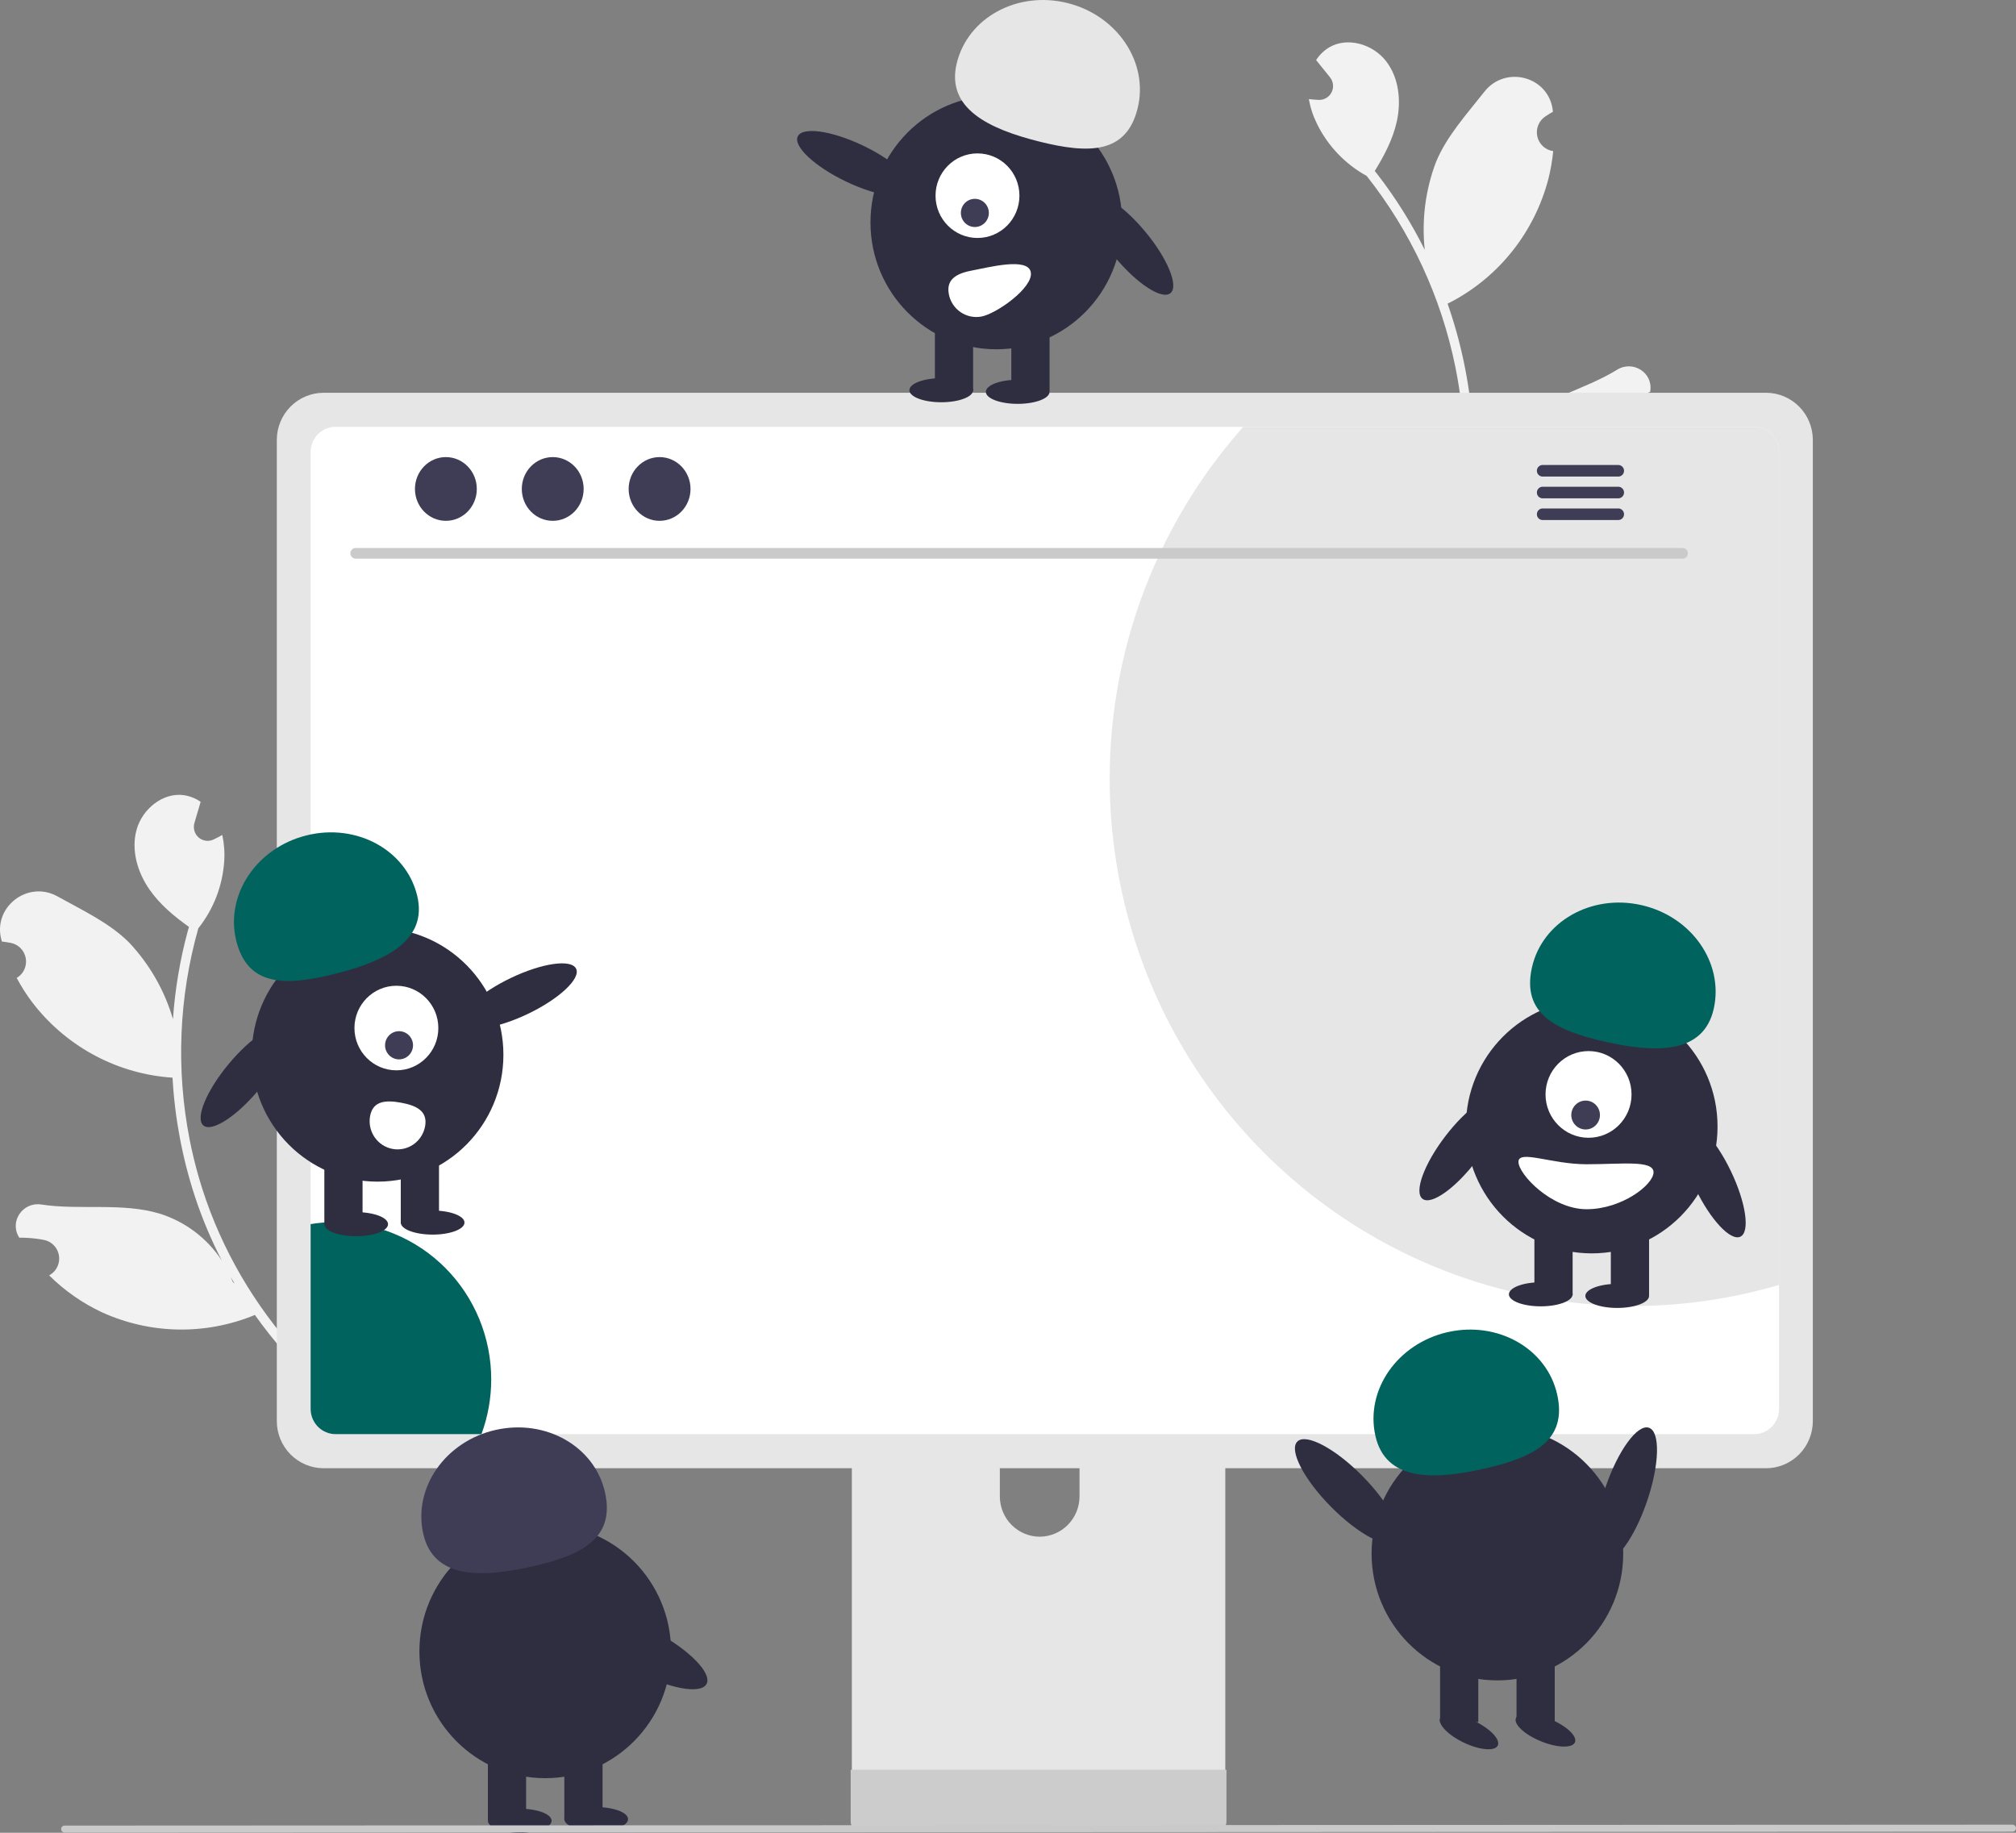 <svg width="88" height="80" viewBox="0 0 88 80" fill="none" xmlns="http://www.w3.org/2000/svg">
<rect x="0" y="0" width="88" height="80" fill="#808080" stroke="none"/>
<g clip-path="url(#clip0_255_3)">
<path d="M16.783 54.616C16.67 54.669 16.544 54.687 16.422 54.666C16.299 54.645 16.186 54.587 16.097 54.498C16.009 54.41 15.949 54.297 15.927 54.174C15.905 54.05 15.92 53.923 15.972 53.809C15.963 53.747 15.956 53.702 15.947 53.64C15.936 53.629 15.926 53.619 15.916 53.609C14.888 52.588 13.146 53.332 13.149 54.787C13.152 56.078 13.032 57.424 13.372 58.647C13.523 59.188 13.765 59.698 14.089 60.155C12.054 58.263 10.446 55.951 9.375 53.378C9.107 52.731 8.875 52.071 8.68 51.399C8.521 50.847 8.386 50.29 8.275 49.727C7.678 46.671 7.809 43.516 8.657 40.52C9.322 39.684 9.716 38.663 9.787 37.593C9.814 37.209 9.785 36.822 9.702 36.445C9.61 36.499 9.515 36.549 9.42 36.596C9.391 36.61 9.36 36.625 9.33 36.64L9.319 36.645C9.214 36.695 9.097 36.713 8.982 36.697C8.868 36.682 8.76 36.633 8.672 36.557C8.584 36.481 8.519 36.382 8.487 36.27C8.454 36.158 8.453 36.038 8.486 35.926C8.506 35.857 8.527 35.787 8.547 35.718C8.578 35.61 8.61 35.504 8.641 35.397C8.645 35.386 8.649 35.376 8.652 35.364C8.687 35.242 8.723 35.121 8.758 34.999C8.538 34.846 8.285 34.747 8.02 34.708C7.107 34.584 6.218 35.311 5.966 36.204C5.711 37.097 6 38.078 6.532 38.837C6.986 39.486 7.602 39.998 8.248 40.459C8.23 40.527 8.209 40.594 8.19 40.662C7.854 41.912 7.639 43.192 7.55 44.484C7.184 43.233 6.528 42.088 5.636 41.142C4.771 40.276 3.597 39.734 2.51 39.127C1.204 38.399 -0.351 39.612 0.07 41.055C0.074 41.069 0.079 41.083 0.083 41.097C0.213 41.112 0.343 41.133 0.472 41.157C0.635 41.19 0.784 41.27 0.9 41.389C1.017 41.508 1.095 41.66 1.124 41.825C1.153 41.989 1.133 42.158 1.065 42.311C0.997 42.463 0.885 42.591 0.743 42.678L0.729 42.687C0.926 43.055 1.15 43.408 1.4 43.742C2.107 44.669 2.997 45.439 4.014 46.004C5.03 46.568 6.151 46.915 7.307 47.022C7.382 47.028 7.456 47.035 7.531 47.039C7.629 48.79 7.953 50.521 8.495 52.188C8.817 53.169 9.217 54.124 9.692 55.041L9.674 55.009C9.031 54.037 8.076 53.319 6.969 52.975C5.332 52.479 3.455 52.833 1.803 52.576C1.008 52.452 0.406 53.298 0.823 53.992C0.83 54.003 0.837 54.014 0.843 54.025C1.073 54.023 1.302 54.035 1.53 54.062C1.661 54.077 1.79 54.097 1.92 54.122C2.082 54.154 2.231 54.235 2.348 54.354C2.464 54.473 2.542 54.625 2.571 54.789C2.601 54.954 2.58 55.123 2.512 55.276C2.444 55.428 2.332 55.556 2.191 55.643L2.176 55.652C2.166 55.658 2.157 55.664 2.146 55.67C2.816 56.336 3.594 56.88 4.446 57.279C5.493 57.756 6.625 58.013 7.773 58.033C8.921 58.053 10.062 57.837 11.124 57.398L11.126 57.397C11.936 58.536 12.861 59.587 13.886 60.532L18.329 58.661C18.324 58.605 18.317 58.547 18.311 58.491C17.911 58.691 17.488 58.84 17.051 58.935C17.212 58.389 17.371 57.839 17.532 57.293C17.536 57.282 17.539 57.271 17.542 57.26C17.623 56.981 17.706 56.703 17.787 56.423L17.787 56.423C17.53 55.78 17.193 55.172 16.783 54.616L16.783 54.616ZM7.513 46.672L7.514 46.667L7.514 46.675L7.513 46.672ZM10.236 56.028L10.162 55.957C10.138 55.894 10.112 55.831 10.084 55.768C10.076 55.75 10.066 55.734 10.058 55.716C10.119 55.821 10.177 55.926 10.239 56.03L10.236 56.028Z" fill="#F2F2F2"/>
<path d="M57.55 23.842C57.384 24.515 57.305 25.207 57.315 25.9L57.315 25.9C57.496 26.126 57.679 26.351 57.86 26.577C57.867 26.586 57.875 26.595 57.883 26.603C58.24 27.045 58.597 27.49 58.954 27.932C58.515 28.013 58.068 28.04 57.622 28.012C57.638 28.066 57.653 28.122 57.67 28.175H62.485C63.07 26.904 63.521 25.575 63.833 24.209H63.835C64.983 24.202 66.118 23.958 67.17 23.493C68.222 23.028 69.168 22.351 69.951 21.504C70.585 20.805 71.094 20 71.457 19.126C71.445 19.125 71.435 19.123 71.423 19.121L71.406 19.119C71.242 19.093 71.09 19.018 70.969 18.904C70.848 18.79 70.764 18.642 70.728 18.479C70.693 18.316 70.707 18.145 70.768 17.99C70.83 17.835 70.937 17.703 71.075 17.61C71.184 17.537 71.296 17.468 71.411 17.402C71.611 17.289 71.818 17.189 72.03 17.102C72.032 17.089 72.034 17.076 72.036 17.063C72.156 16.261 71.277 15.714 70.59 16.137C69.165 17.017 67.298 17.42 65.977 18.514C65.087 19.262 64.48 20.296 64.259 21.442L64.254 21.478C64.342 20.448 64.346 19.412 64.268 18.38C64.13 16.632 63.767 14.909 63.188 13.255C63.255 13.222 63.321 13.188 63.388 13.153C64.413 12.605 65.315 11.849 66.037 10.933C66.759 10.017 67.285 8.96 67.583 7.83C67.686 7.425 67.758 7.013 67.799 6.596L67.782 6.594C67.618 6.568 67.466 6.494 67.345 6.379C67.224 6.265 67.14 6.117 67.104 5.954C67.069 5.791 67.082 5.621 67.144 5.466C67.206 5.311 67.313 5.178 67.451 5.085C67.56 5.012 67.672 4.943 67.787 4.878C67.785 4.863 67.784 4.849 67.782 4.834C67.619 3.339 65.72 2.825 64.794 4.004C64.023 4.986 63.147 5.942 62.68 7.078C62.219 8.297 62.052 9.609 62.192 10.905C61.616 9.748 60.929 8.65 60.14 7.628C60.097 7.572 60.052 7.518 60.009 7.463C60.428 6.786 60.801 6.075 60.972 5.299C61.172 4.392 61.063 3.375 60.487 2.649C59.912 1.924 58.815 1.599 58.019 2.068C57.789 2.207 57.594 2.397 57.45 2.623C57.529 2.722 57.608 2.82 57.688 2.919C57.695 2.928 57.702 2.937 57.71 2.945C57.779 3.032 57.85 3.117 57.919 3.204C57.964 3.261 58.01 3.317 58.055 3.373C58.128 3.464 58.174 3.574 58.186 3.69C58.199 3.806 58.178 3.923 58.125 4.028C58.073 4.132 57.992 4.219 57.892 4.278C57.792 4.337 57.678 4.365 57.562 4.36L57.55 4.359C57.517 4.358 57.482 4.356 57.45 4.354C57.344 4.347 57.237 4.339 57.132 4.325C57.199 4.704 57.321 5.072 57.493 5.417C57.967 6.376 58.722 7.165 59.655 7.678C61.583 10.113 62.911 12.973 63.529 16.025C63.643 16.587 63.732 17.153 63.795 17.724C63.872 18.42 63.911 19.12 63.911 19.82C63.907 22.611 63.308 25.369 62.154 27.906C62.278 27.358 62.306 26.793 62.239 26.236C62.084 24.975 61.459 23.78 60.968 22.588C60.414 21.244 58.522 21.235 57.964 22.576C57.959 22.59 57.953 22.603 57.948 22.616C57.963 22.678 57.974 22.722 57.989 22.783C58.081 22.868 58.144 22.979 58.17 23.102C58.197 23.224 58.185 23.352 58.137 23.468C58.089 23.583 58.007 23.681 57.902 23.748C57.797 23.815 57.674 23.848 57.55 23.842L57.55 23.842ZM63.063 12.913L63.061 12.906L63.063 12.909V12.913ZM64.128 22.604C64.145 22.484 64.159 22.364 64.175 22.244C64.175 22.263 64.171 22.282 64.171 22.301C64.17 22.371 64.17 22.439 64.171 22.506L64.13 22.6L64.128 22.604Z" fill="#F2F2F2"/>
<path d="M52.699 53.749H37.968C37.76 53.749 37.56 53.833 37.413 53.982C37.266 54.131 37.183 54.332 37.184 54.542V77.998H53.485V54.542C53.486 54.438 53.465 54.335 53.426 54.239C53.386 54.142 53.328 54.055 53.255 53.981C53.182 53.908 53.095 53.849 53 53.809C52.904 53.77 52.802 53.749 52.699 53.749ZM45.383 67.076C44.922 67.074 44.481 66.889 44.155 66.561C43.83 66.232 43.646 65.787 43.644 65.323V62.618C43.644 62.153 43.827 61.707 44.153 61.378C44.479 61.049 44.922 60.864 45.383 60.864C45.844 60.864 46.287 61.049 46.613 61.378C46.939 61.707 47.122 62.153 47.122 62.618V65.323C47.12 65.787 46.936 66.232 46.611 66.561C46.285 66.889 45.844 67.074 45.383 67.076Z" fill="#E6E6E6"/>
<path d="M37.133 77.248V79.511C37.133 79.628 37.179 79.74 37.262 79.823C37.344 79.906 37.456 79.953 37.572 79.953H53.097C53.213 79.953 53.325 79.906 53.407 79.823C53.489 79.74 53.535 79.628 53.536 79.511V77.248L37.133 77.248Z" fill="#CCCCCC"/>
<path d="M77.091 17.144H14.124C13.583 17.145 13.065 17.362 12.682 17.747C12.3 18.133 12.084 18.656 12.083 19.201V62.031C12.084 62.576 12.299 63.099 12.682 63.485C13.064 63.87 13.583 64.087 14.124 64.088H77.091C77.632 64.087 78.151 63.87 78.533 63.485C78.916 63.099 79.131 62.576 79.132 62.031V19.201C79.131 18.656 78.916 18.133 78.533 17.747C78.15 17.362 77.632 17.145 77.091 17.144Z" fill="#E6E6E6"/>
<path d="M76.565 18.629H14.65C14.361 18.63 14.083 18.746 13.878 18.953C13.674 19.16 13.559 19.44 13.559 19.732V61.5C13.559 61.792 13.674 62.071 13.879 62.278C14.084 62.484 14.361 62.6 14.65 62.6H76.565C76.855 62.6 77.132 62.484 77.337 62.278C77.541 62.071 77.656 61.792 77.657 61.5V19.732C77.657 19.44 77.542 19.16 77.337 18.953C77.132 18.746 76.855 18.63 76.565 18.629Z" fill="white"/>
<path d="M21.442 60.206C21.443 61.023 21.298 61.834 21.015 62.6H14.65C14.361 62.6 14.084 62.484 13.879 62.278C13.675 62.072 13.559 61.792 13.559 61.5V53.431C13.915 53.373 14.274 53.344 14.634 53.344C15.528 53.344 16.413 53.522 17.239 53.867C18.065 54.211 18.816 54.717 19.448 55.354C20.08 55.991 20.581 56.748 20.923 57.58C21.265 58.413 21.442 59.305 21.442 60.206Z" fill="#00635D"/>
<path d="M77.657 19.732V56.087C72.893 57.487 67.806 57.284 63.167 55.509C58.528 53.734 54.588 50.484 51.946 46.25C49.303 42.017 48.1 37.031 48.52 32.047C48.94 27.063 50.959 22.353 54.272 18.629H76.565C76.855 18.63 77.132 18.746 77.337 18.953C77.542 19.16 77.657 19.44 77.657 19.732Z" fill="#E6E6E6"/>
<path d="M73.453 24.384H15.519C15.459 24.383 15.402 24.358 15.36 24.315C15.317 24.271 15.294 24.213 15.294 24.152C15.294 24.091 15.317 24.033 15.36 23.99C15.402 23.946 15.459 23.921 15.519 23.92H73.453C73.513 23.921 73.571 23.946 73.613 23.99C73.655 24.033 73.678 24.091 73.678 24.152C73.678 24.213 73.655 24.271 73.613 24.315C73.571 24.358 73.513 24.383 73.453 24.384Z" fill="#CACACA"/>
<path d="M19.463 22.734C20.209 22.734 20.813 22.111 20.813 21.343C20.813 20.575 20.209 19.952 19.463 19.952C18.717 19.952 18.113 20.575 18.113 21.343C18.113 22.111 18.717 22.734 19.463 22.734Z" fill="#3F3D56"/>
<path d="M24.127 22.734C24.873 22.734 25.477 22.111 25.477 21.343C25.477 20.575 24.873 19.952 24.127 19.952C23.381 19.952 22.777 20.575 22.777 21.343C22.777 22.111 23.381 22.734 24.127 22.734Z" fill="#3F3D56"/>
<path d="M28.791 22.734C29.537 22.734 30.142 22.111 30.142 21.343C30.142 20.575 29.537 19.952 28.791 19.952C28.046 19.952 27.441 20.575 27.441 21.343C27.441 22.111 28.046 22.734 28.791 22.734Z" fill="#3F3D56"/>
<path d="M70.645 20.296H67.332C67.266 20.298 67.203 20.325 67.157 20.372C67.111 20.42 67.086 20.483 67.086 20.549C67.086 20.616 67.111 20.679 67.157 20.726C67.203 20.774 67.266 20.801 67.332 20.802H70.645C70.71 20.801 70.773 20.774 70.819 20.726C70.865 20.679 70.891 20.616 70.891 20.549C70.891 20.483 70.865 20.42 70.819 20.372C70.773 20.325 70.71 20.298 70.645 20.296Z" fill="#3F3D56"/>
<path d="M70.645 21.246H67.332C67.266 21.247 67.203 21.274 67.157 21.322C67.111 21.369 67.086 21.432 67.086 21.499C67.086 21.565 67.111 21.628 67.157 21.676C67.203 21.723 67.266 21.75 67.332 21.752H70.645C70.71 21.75 70.773 21.723 70.819 21.676C70.865 21.628 70.891 21.565 70.891 21.499C70.891 21.432 70.865 21.369 70.819 21.322C70.773 21.274 70.71 21.247 70.645 21.246Z" fill="#3F3D56"/>
<path d="M70.645 22.194H67.332C67.266 22.195 67.203 22.222 67.157 22.27C67.111 22.317 67.086 22.38 67.086 22.447C67.086 22.513 67.111 22.576 67.157 22.624C67.203 22.671 67.266 22.698 67.332 22.699H70.645C70.71 22.698 70.773 22.671 70.819 22.624C70.865 22.576 70.891 22.513 70.891 22.447C70.891 22.38 70.865 22.317 70.819 22.27C70.773 22.222 70.71 22.195 70.645 22.194Z" fill="#3F3D56"/>
<path d="M39.785 8.327C39.989 7.893 39.043 7.011 37.673 6.356C36.303 5.7 35.026 5.521 34.822 5.955C34.618 6.388 35.564 7.271 36.934 7.926C38.304 8.581 39.581 8.761 39.785 8.327Z" fill="#2F2E41"/>
<path d="M51.094 12.793C51.459 12.485 50.966 11.285 49.992 10.113C49.018 8.941 47.933 8.24 47.568 8.548C47.203 8.857 47.696 10.056 48.67 11.229C49.644 12.401 50.729 13.101 51.094 12.793Z" fill="#2F2E41"/>
<path d="M43.489 15.246C46.523 15.246 48.982 12.767 48.982 9.71C48.982 6.652 46.523 4.173 43.489 4.173C40.456 4.173 37.997 6.652 37.997 9.71C37.997 12.767 40.456 15.246 43.489 15.246Z" fill="#2F2E41"/>
<path d="M45.814 14.054H44.145V17.068H45.814V14.054Z" fill="#2F2E41"/>
<path d="M42.477 14.054H40.809V17.068H42.477V14.054Z" fill="#2F2E41"/>
<path d="M44.424 17.628C45.191 17.628 45.814 17.393 45.814 17.103C45.814 16.812 45.191 16.577 44.424 16.577C43.656 16.577 43.033 16.812 43.033 17.103C43.033 17.393 43.656 17.628 44.424 17.628Z" fill="#2F2E41"/>
<path d="M41.087 17.558C41.855 17.558 42.477 17.323 42.477 17.032C42.477 16.742 41.855 16.507 41.087 16.507C40.319 16.507 39.696 16.742 39.696 17.032C39.696 17.323 40.319 17.558 41.087 17.558Z" fill="#2F2E41"/>
<path d="M41.765 2.751C42.255 0.76 44.42 -0.412 46.6 0.134C48.78 0.679 50.15 2.736 49.659 4.726C49.169 6.717 47.542 6.724 45.362 6.178C43.182 5.632 41.275 4.741 41.765 2.751Z" fill="#E6E6E6"/>
<path d="M42.668 10.387C43.68 10.387 44.499 9.561 44.499 8.541C44.499 7.522 43.68 6.696 42.668 6.696C41.657 6.696 40.837 7.522 40.837 8.541C40.837 9.561 41.657 10.387 42.668 10.387Z" fill="white"/>
<path d="M42.553 9.909C42.89 9.909 43.164 9.634 43.164 9.294C43.164 8.954 42.89 8.679 42.553 8.679C42.216 8.679 41.943 8.954 41.943 9.294C41.943 9.634 42.216 9.909 42.553 9.909Z" fill="#3F3D56"/>
<path d="M44.995 11.883C45.116 12.552 43.498 13.696 42.835 13.818C42.516 13.876 42.188 13.805 41.921 13.619C41.655 13.433 41.473 13.149 41.415 12.828L41.415 12.825C41.294 12.156 41.807 11.92 42.471 11.799C43.134 11.678 44.875 11.214 44.995 11.883Z" fill="white"/>
<path d="M64.45 50.663C65.374 49.451 65.817 48.232 65.44 47.939C65.062 47.647 64.007 48.392 63.083 49.604C62.158 50.816 61.715 52.036 62.093 52.328C62.47 52.621 63.525 51.876 64.45 50.663Z" fill="#2F2E41"/>
<path d="M69.48 54.709C72.513 54.709 74.972 52.23 74.972 49.173C74.972 46.115 72.513 43.637 69.48 43.637C66.447 43.637 63.988 46.115 63.988 49.173C63.988 52.23 66.447 54.709 69.48 54.709Z" fill="#2F2E41"/>
<path d="M71.983 53.517H70.314V56.531H71.983V53.517Z" fill="#2F2E41"/>
<path d="M68.646 53.517H66.978V56.531H68.646V53.517Z" fill="#2F2E41"/>
<path d="M70.593 57.091C71.361 57.091 71.983 56.856 71.983 56.566C71.983 56.276 71.361 56.04 70.593 56.04C69.825 56.04 69.202 56.276 69.202 56.566C69.202 56.856 69.825 57.091 70.593 57.091Z" fill="#2F2E41"/>
<path d="M67.255 57.021C68.023 57.021 68.646 56.786 68.646 56.496C68.646 56.205 68.023 55.97 67.255 55.97C66.488 55.97 65.865 56.205 65.865 56.496C65.865 56.786 66.488 57.021 67.255 57.021Z" fill="#2F2E41"/>
<path d="M69.341 49.663C70.378 49.663 71.218 48.816 71.218 47.771C71.218 46.726 70.378 45.879 69.341 45.879C68.305 45.879 67.464 46.726 67.464 47.771C67.464 48.816 68.305 49.663 69.341 49.663Z" fill="white"/>
<path d="M69.214 49.301C69.559 49.301 69.839 49.019 69.839 48.671C69.839 48.322 69.559 48.04 69.214 48.04C68.868 48.04 68.588 48.322 68.588 48.671C68.588 49.019 68.868 49.301 69.214 49.301Z" fill="#3F3D56"/>
<path d="M74.808 44.024C75.251 42.022 73.834 39.999 71.642 39.506C69.45 39.013 67.313 40.236 66.869 42.237C66.426 44.239 67.879 44.978 70.071 45.471C72.263 45.965 74.364 46.026 74.808 44.024Z" fill="#00635D"/>
<path d="M75.972 53.979C76.4 53.77 76.211 52.485 75.549 51.109C74.888 49.734 74.004 48.788 73.575 48.998C73.147 49.207 73.336 50.492 73.998 51.868C74.66 53.243 75.543 54.188 75.972 53.979Z" fill="#2F2E41"/>
<path d="M72.178 51.17C72.178 51.712 70.794 52.782 69.258 52.782C67.722 52.782 66.282 51.256 66.282 50.714C66.282 50.172 67.722 50.819 69.258 50.819C70.794 50.819 72.178 50.628 72.178 51.17Z" fill="white"/>
<path d="M65.363 73.348C68.396 73.348 70.855 70.869 70.855 67.812C70.855 64.754 68.396 62.276 65.363 62.276C62.33 62.276 59.871 64.754 59.871 67.812C59.871 70.869 62.33 73.348 65.363 73.348Z" fill="#2F2E41"/>
<path d="M64.528 72.156H62.86V75.169H64.528V72.156Z" fill="#2F2E41"/>
<path d="M67.865 72.156H66.197V75.169H67.865V72.156Z" fill="#2F2E41"/>
<path d="M65.38 76.189C65.503 75.926 65.04 75.445 64.346 75.115C63.651 74.784 62.989 74.729 62.866 74.992C62.743 75.254 63.206 75.735 63.9 76.066C64.595 76.396 65.257 76.451 65.38 76.189Z" fill="#2F2E41"/>
<path d="M68.749 76.047C68.857 75.778 68.367 75.324 67.656 75.033C66.944 74.742 66.279 74.725 66.171 74.994C66.063 75.263 66.552 75.717 67.264 76.007C67.976 76.298 68.64 76.316 68.749 76.047Z" fill="#2F2E41"/>
<path d="M60.035 62.663C59.592 60.661 61.009 58.638 63.201 58.145C65.394 57.652 67.53 58.874 67.974 60.876C68.417 62.878 66.964 63.617 64.772 64.11C62.58 64.603 60.479 64.665 60.035 62.663Z" fill="#00635D"/>
<path d="M71.891 65.539C72.44 63.936 72.479 62.495 71.98 62.321C71.48 62.148 70.631 63.307 70.083 64.911C69.535 66.515 69.495 67.955 69.994 68.129C70.494 68.302 71.343 67.143 71.891 65.539Z" fill="#2F2E41"/>
<path d="M60.936 67.269C61.31 66.893 60.648 65.615 59.459 64.415C58.27 63.215 57.002 62.548 56.629 62.924C56.255 63.3 56.916 64.578 58.106 65.778C59.295 66.978 60.562 67.645 60.936 67.269Z" fill="#2F2E41"/>
<path d="M23.799 77.617C26.833 77.617 29.292 75.139 29.292 72.081C29.292 69.024 26.833 66.545 23.799 66.545C20.766 66.545 18.307 69.024 18.307 72.081C18.307 75.139 20.766 77.617 23.799 77.617Z" fill="#2F2E41"/>
<path d="M22.965 76.426H21.297V79.439H22.965V76.426Z" fill="#2F2E41"/>
<path d="M26.302 76.426H24.634V79.439H26.302V76.426Z" fill="#2F2E41"/>
<path d="M22.687 80C23.455 80 24.078 79.765 24.078 79.474C24.078 79.184 23.455 78.949 22.687 78.949C21.919 78.949 21.297 79.184 21.297 79.474C21.297 79.765 21.919 80 22.687 80Z" fill="#2F2E41"/>
<path d="M26.024 79.93C26.792 79.93 27.415 79.695 27.415 79.404C27.415 79.114 26.792 78.879 26.024 78.879C25.256 78.879 24.634 79.114 24.634 79.404C24.634 79.695 25.256 79.93 26.024 79.93Z" fill="#2F2E41"/>
<path d="M18.472 66.933C18.029 64.931 19.446 62.908 21.638 62.415C23.83 61.921 25.967 63.144 26.41 65.146C26.854 67.148 25.401 67.886 23.209 68.38C21.017 68.873 18.915 68.935 18.472 66.933Z" fill="#3F3D56"/>
<path d="M30.842 73.502C31.089 73.031 30.083 72.007 28.596 71.213C27.108 70.42 25.702 70.159 25.455 70.63C25.208 71.1 26.214 72.125 27.701 72.918C29.189 73.711 30.595 73.972 30.842 73.502Z" fill="#2F2E41"/>
<path d="M23.038 44.258C24.408 43.603 25.353 42.72 25.149 42.287C24.945 41.853 23.669 42.032 22.299 42.688C20.928 43.343 19.983 44.225 20.187 44.659C20.391 45.093 21.667 44.913 23.038 44.258Z" fill="#2F2E41"/>
<path d="M11.302 47.561C12.275 46.389 12.768 45.188 12.403 44.88C12.038 44.572 10.953 45.273 9.98 46.445C9.006 47.617 8.513 48.817 8.878 49.125C9.243 49.433 10.328 48.733 11.302 47.561Z" fill="#2F2E41"/>
<path d="M16.482 51.578C19.515 51.578 21.974 49.099 21.974 46.041C21.974 42.984 19.515 40.505 16.482 40.505C13.449 40.505 10.99 42.984 10.99 46.041C10.99 49.099 13.449 51.578 16.482 51.578Z" fill="#2F2E41"/>
<path d="M15.826 50.386H14.158V53.4H15.826V50.386Z" fill="#2F2E41"/>
<path d="M19.163 50.386H17.494V53.4H19.163V50.386Z" fill="#2F2E41"/>
<path d="M15.548 53.96C16.316 53.96 16.938 53.725 16.938 53.435C16.938 53.144 16.316 52.909 15.548 52.909C14.78 52.909 14.158 53.144 14.158 53.435C14.158 53.725 14.78 53.96 15.548 53.96Z" fill="#2F2E41"/>
<path d="M18.885 53.89C19.653 53.89 20.275 53.655 20.275 53.365C20.275 53.074 19.653 52.839 18.885 52.839C18.117 52.839 17.494 53.074 17.494 53.365C17.494 53.655 18.117 53.89 18.885 53.89Z" fill="#2F2E41"/>
<path d="M18.207 39.083C17.716 37.092 15.552 35.92 13.372 36.466C11.192 37.011 9.822 39.068 10.312 41.058C10.803 43.049 12.43 43.056 14.61 42.51C16.79 41.964 18.697 41.073 18.207 39.083Z" fill="#00635D"/>
<path d="M17.303 46.719C18.314 46.719 19.134 45.893 19.134 44.873C19.134 43.854 18.314 43.028 17.303 43.028C16.292 43.028 15.472 43.854 15.472 44.873C15.472 45.893 16.292 46.719 17.303 46.719Z" fill="white"/>
<path d="M17.418 46.241C17.755 46.241 18.029 45.965 18.029 45.626C18.029 45.286 17.755 45.011 17.418 45.011C17.081 45.011 16.808 45.286 16.808 45.626C16.808 45.965 17.081 46.241 17.418 46.241Z" fill="#3F3D56"/>
<path d="M16.154 48.719C16.126 48.878 16.128 49.041 16.162 49.199C16.196 49.357 16.26 49.507 16.352 49.639C16.443 49.772 16.559 49.886 16.694 49.973C16.829 50.061 16.979 50.121 17.137 50.15C17.295 50.179 17.456 50.176 17.613 50.142C17.77 50.108 17.918 50.043 18.05 49.951C18.182 49.859 18.294 49.742 18.381 49.606C18.468 49.47 18.528 49.319 18.556 49.16L18.557 49.157C18.677 48.489 18.164 48.252 17.501 48.131C16.837 48.01 16.275 48.05 16.154 48.719Z" fill="white"/>
<path d="M87.848 79.952L2.821 79.992C2.801 79.992 2.781 79.988 2.763 79.98C2.744 79.973 2.727 79.961 2.713 79.947C2.699 79.933 2.688 79.916 2.68 79.897C2.673 79.879 2.669 79.859 2.669 79.839C2.669 79.819 2.673 79.799 2.68 79.78C2.688 79.761 2.699 79.745 2.713 79.73C2.727 79.716 2.744 79.705 2.763 79.697C2.781 79.689 2.801 79.686 2.821 79.686L87.848 79.646C87.888 79.646 87.927 79.662 87.955 79.691C87.984 79.72 88 79.759 88 79.799C88 79.84 87.984 79.879 87.955 79.907C87.927 79.936 87.888 79.952 87.848 79.952Z" fill="#CACACA"/>
</g>
<defs>
<clipPath id="clip0_255_3">
<rect width="88" height="80" fill="white"/>
</clipPath>
</defs>
</svg>
